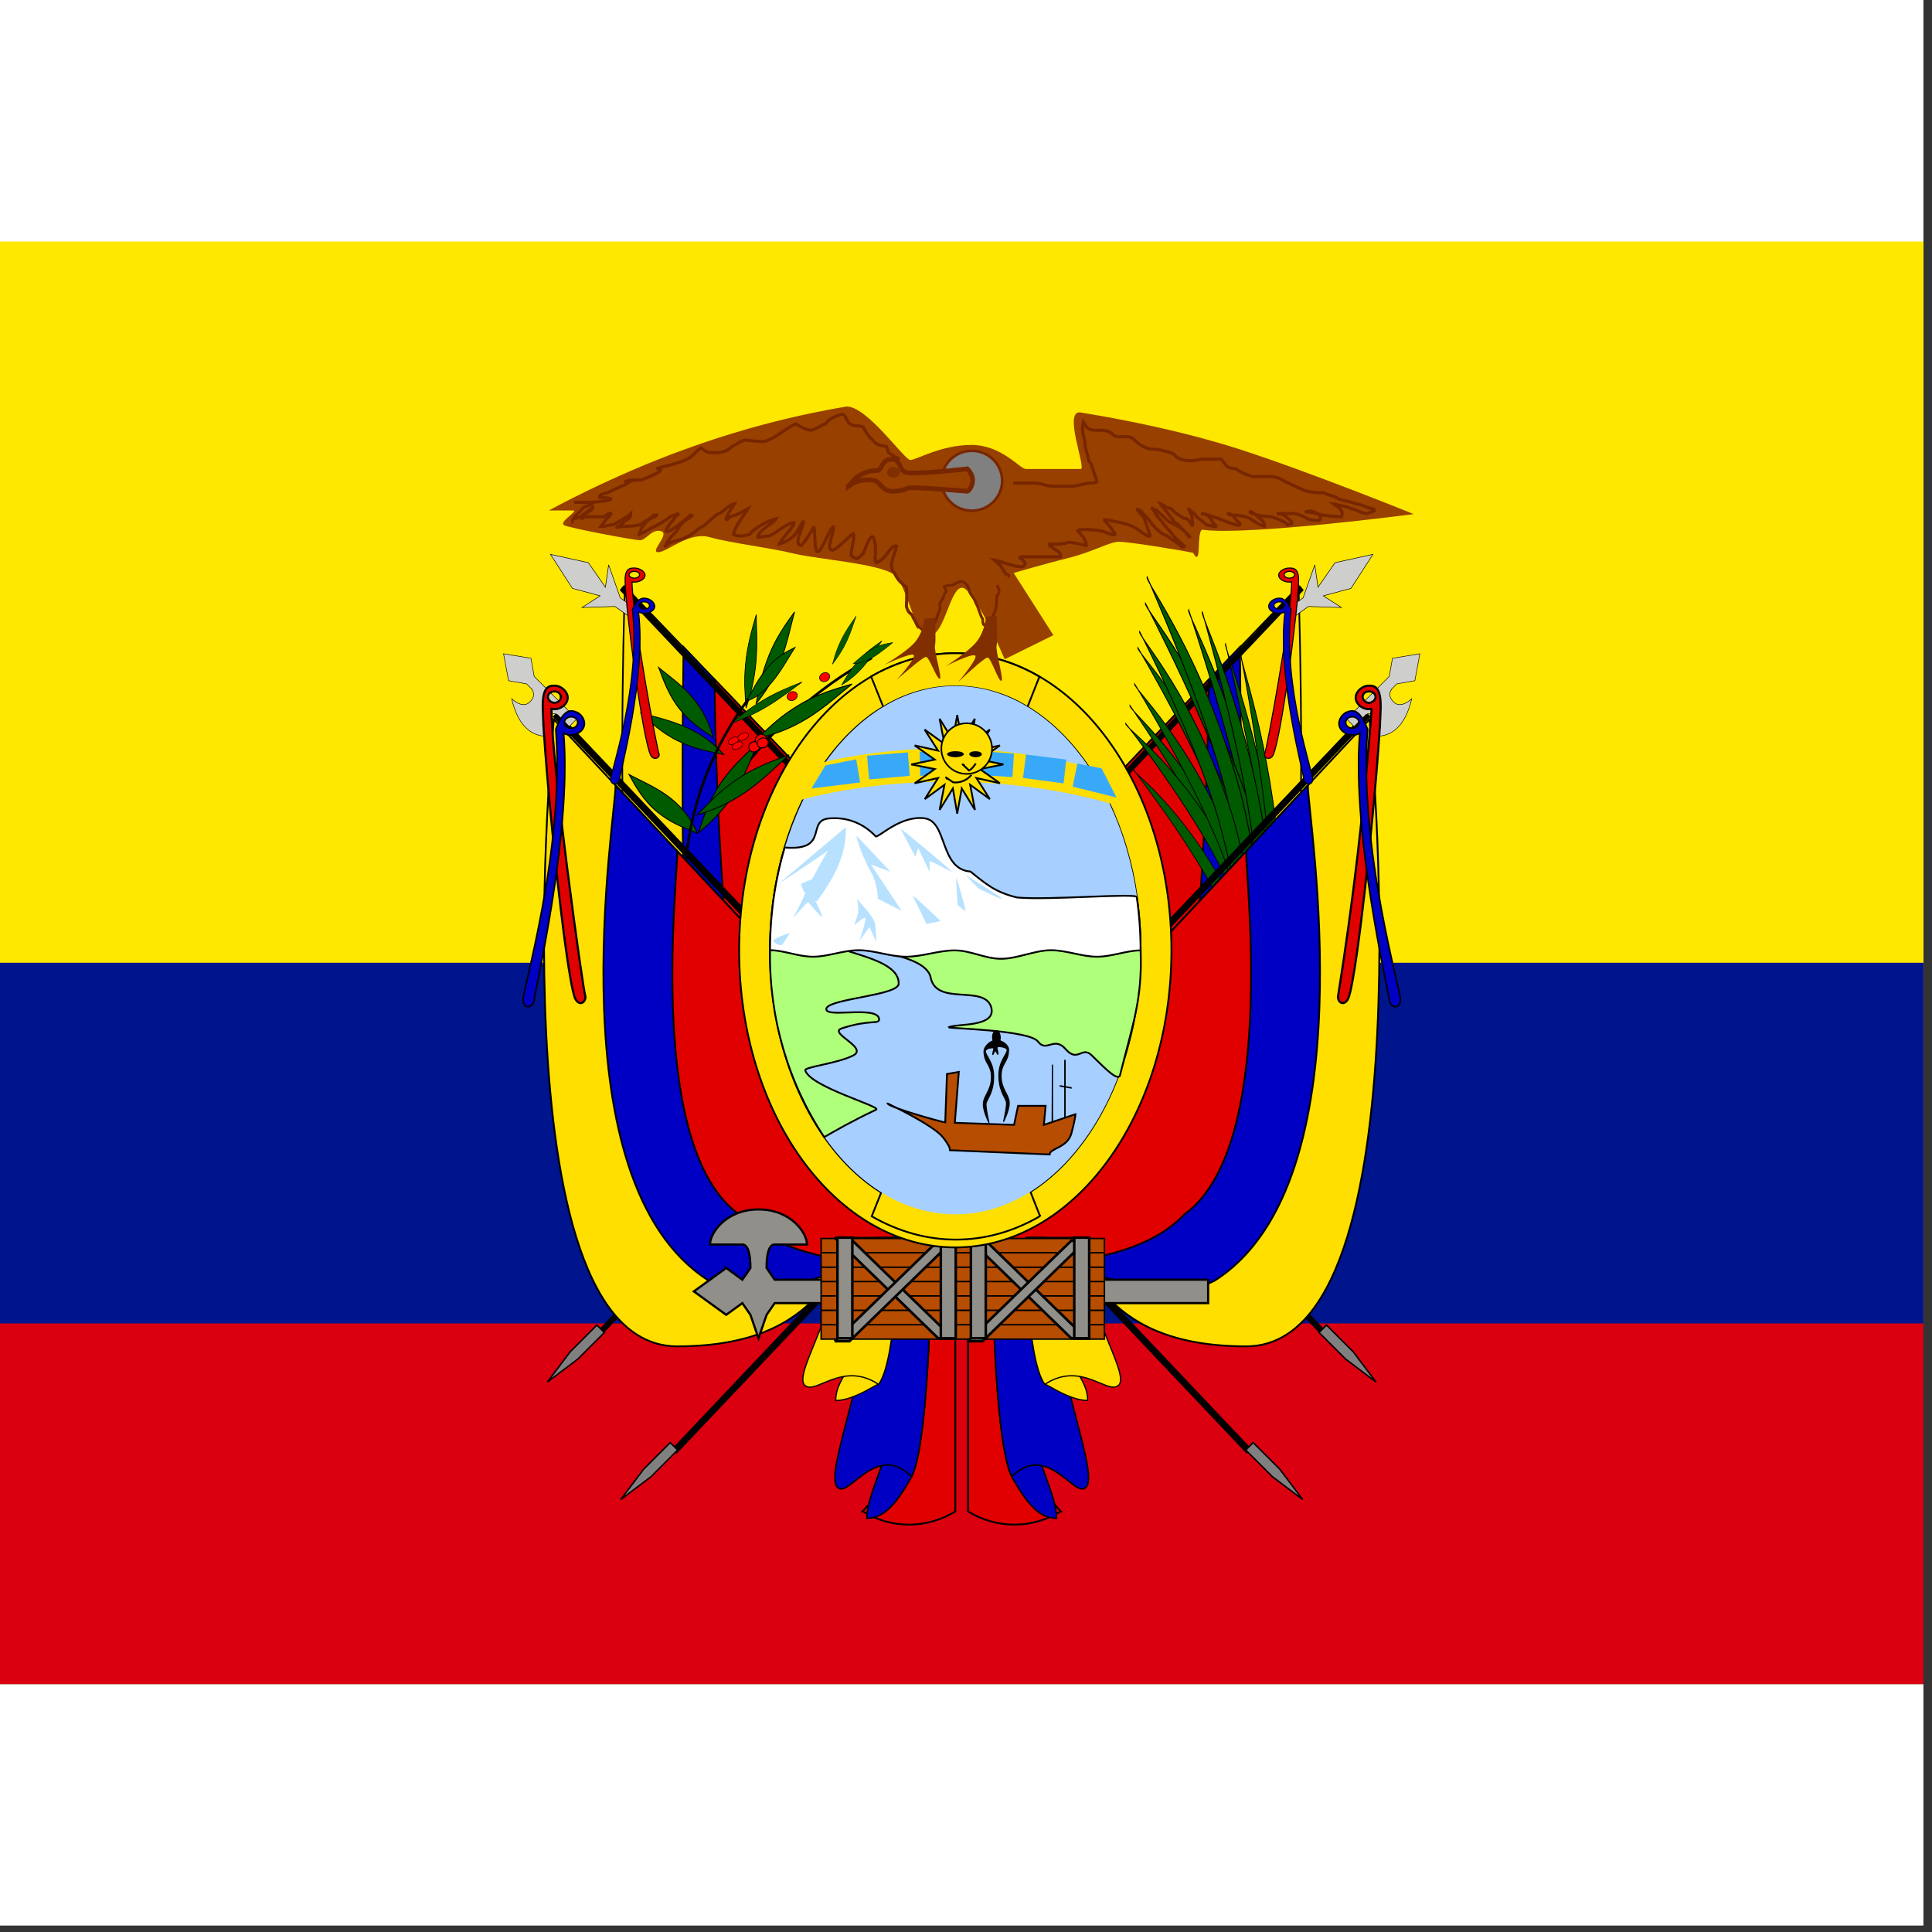 <svg width="75" height="75" viewBox="0 0 75 75" fill="none" xmlns="http://www.w3.org/2000/svg">
<rect x="0" y="0" width="75" height="75" fill="#333333" stroke="none"/>
<rect width="74.667" height="74.75" fill="white"/>
<g clip-path="url(#clip0_1_20773)">
<path fill-rule="evenodd" clip-rule="evenodd" d="M0 9.375H74.667V65.375H0V9.375Z" fill="#FFE800"/>
<path fill-rule="evenodd" clip-rule="evenodd" d="M0 37.375H74.667V65.375H0V37.375Z" fill="#00148E"/>
<path fill-rule="evenodd" clip-rule="evenodd" d="M0 51.375H74.667V65.375H0V51.375Z" fill="#DA0010"/>
<path fill-rule="evenodd" clip-rule="evenodd" d="M31.453 43.302L22.983 52.227L22.843 52.04L31.29 43.115L31.43 43.302H31.453ZM37.333 44.76L26.273 56.427L26.087 56.24L37.135 44.573L37.333 44.76Z" fill="black"/>
<path fill-rule="evenodd" clip-rule="evenodd" d="M26.307 56.29L25.274 57.324L24.096 58.213L24.985 57.035L26.018 56.001L26.307 56.29Z" fill="#808080" stroke="black" stroke-width="0.057"/>
<path fill-rule="evenodd" clip-rule="evenodd" d="M23.461 51.729L22.427 52.762L21.249 53.651L22.138 52.473L23.172 51.44L23.461 51.729Z" fill="#808080" stroke="black" stroke-width="0.057"/>
<path fill-rule="evenodd" clip-rule="evenodd" d="M24.26 22.767C24.26 22.767 23.33 47.9 27.047 47.9C30.764 47.9 32.628 45.257 32.628 45.257L32.586 31.444L24.26 22.767Z" fill="#FFDF00" stroke="black" stroke-width="0.063"/>
<path fill-rule="evenodd" clip-rule="evenodd" d="M26.533 25.112C26.533 26.433 26.118 45.257 27.977 45.257C29.835 45.257 32.628 43.935 32.628 43.935L32.586 31.444L26.533 25.112Z" fill="#0000C4" stroke="black" stroke-width="0.063"/>
<path fill-rule="evenodd" clip-rule="evenodd" d="M27.74 26.381C27.74 27.703 27.977 42.614 29.84 42.614H32.628L32.586 31.444L27.74 26.381Z" fill="#E10000" stroke="black" stroke-width="0.063"/>
<path fill-rule="evenodd" clip-rule="evenodd" d="M24.057 22.908L32.503 31.833L32.655 31.647L24.208 22.722L24.057 22.908Z" fill="black"/>
<path fill-rule="evenodd" clip-rule="evenodd" d="M21.501 27.918C21.501 27.918 19.106 52.265 26.292 52.265C32.281 52.265 32.281 48.424 33.478 48.424L32.281 39.455L21.494 27.918H21.501Z" fill="#FFDF00" stroke="black" stroke-width="0.07"/>
<path d="M27.438 31.965C27.489 31.962 29.307 28.028 33.85 25.538" stroke="black" stroke-width="0.101"/>
<path fill-rule="evenodd" clip-rule="evenodd" d="M26.694 28.258C27.328 28.553 27.728 28.893 28.093 29.29C27.368 29.138 26.994 29.077 26.361 28.781C25.727 28.485 25.243 28.033 24.859 27.667C25.331 27.811 26.057 27.96 26.694 28.258Z" fill="#005B00" stroke="black" stroke-width="0.034"/>
<path fill-rule="evenodd" clip-rule="evenodd" d="M28.283 30.666C28.33 30.746 28.29 30.858 28.191 30.913C28.092 30.967 27.974 30.946 27.926 30.865C27.878 30.784 27.921 30.676 28.019 30.621C28.118 30.566 28.236 30.587 28.283 30.666Z" fill="#FF0000" stroke="black" stroke-width="0.024"/>
<path fill-rule="evenodd" clip-rule="evenodd" d="M30.274 25.74C29.999 26.437 29.697 26.896 29.348 27.324C29.504 26.549 29.571 26.151 29.846 25.454C30.12 24.757 30.521 24.198 30.845 23.753C30.705 24.262 30.55 25.039 30.274 25.74Z" fill="#005B00" stroke="black" stroke-width="0.032"/>
<path fill-rule="evenodd" clip-rule="evenodd" d="M29.347 25.704C29.284 26.4 29.145 26.94 28.962 27.488C28.915 26.81 28.879 26.472 28.943 25.775C29.006 25.078 29.2 24.4 29.359 23.857C29.361 24.326 29.411 25.003 29.347 25.704Z" fill="#005B00" stroke="black" stroke-width="0.028"/>
<path fill-rule="evenodd" clip-rule="evenodd" d="M29.952 26.5C29.593 26.923 29.291 27.106 28.974 27.225C29.294 26.639 29.451 26.328 29.81 25.905C30.169 25.483 30.553 25.285 30.862 25.131C30.633 25.487 30.313 26.076 29.952 26.5Z" fill="#005B00" stroke="black" stroke-width="0.03"/>
<path fill-rule="evenodd" clip-rule="evenodd" d="M26.894 27.091C27.316 27.597 27.526 28.085 27.685 28.625C27.132 28.249 26.84 28.073 26.418 27.567C25.996 27.06 25.758 26.425 25.571 25.914C25.914 26.207 26.469 26.581 26.894 27.091Z" fill="#005B00" stroke="black" stroke-width="0.035"/>
<path fill-rule="evenodd" clip-rule="evenodd" d="M26.044 30.997C26.572 31.419 26.85 31.855 27.073 32.347C26.401 32.068 26.048 31.943 25.52 31.521C24.992 31.098 24.671 30.527 24.418 30.066C24.839 30.296 25.513 30.572 26.044 30.997Z" fill="#005B00" stroke="black" stroke-width="0.037"/>
<path fill-rule="evenodd" clip-rule="evenodd" d="M28.516 30.765C28.094 31.441 27.637 31.895 27.113 32.323C27.366 31.582 27.475 31.203 27.897 30.527C28.32 29.851 28.923 29.296 29.41 28.854C29.19 29.343 28.941 30.086 28.516 30.765Z" fill="#005B00" stroke="black" stroke-width="0.038"/>
<path fill-rule="evenodd" clip-rule="evenodd" d="M28.957 30.738C28.282 31.203 27.693 31.445 27.067 31.635C27.644 31.04 27.925 30.727 28.6 30.262C29.276 29.798 30.03 29.52 30.636 29.302C30.213 29.674 29.637 30.271 28.957 30.738Z" fill="#005B00" stroke="black" stroke-width="0.036"/>
<path fill-rule="evenodd" clip-rule="evenodd" d="M33.513 25.882C33.217 26.22 32.952 26.421 32.667 26.595C32.91 26.192 33.027 25.982 33.323 25.644C33.618 25.307 33.959 25.069 34.234 24.88C34.053 25.138 33.81 25.543 33.513 25.882Z" fill="#005B00" stroke="black" stroke-width="0.019"/>
<path fill-rule="evenodd" clip-rule="evenodd" d="M32.873 24.886C32.704 25.245 32.523 25.514 32.317 25.784C32.42 25.425 32.466 25.245 32.635 24.886C32.803 24.527 33.041 24.189 33.234 23.92C33.145 24.166 33.042 24.525 32.873 24.886Z" fill="#005B00" stroke="black" stroke-width="0.016"/>
<path fill-rule="evenodd" clip-rule="evenodd" d="M33.861 25.53C33.566 25.699 33.344 25.751 33.122 25.767C33.417 25.506 33.566 25.366 33.861 25.197C34.157 25.028 34.435 24.98 34.657 24.945C34.454 25.098 34.159 25.36 33.861 25.53Z" fill="#005B00" stroke="black" stroke-width="0.018"/>
<path fill-rule="evenodd" clip-rule="evenodd" d="M29.782 27.423C29.254 27.739 28.82 27.924 28.367 28.082C28.85 27.7 29.087 27.502 29.615 27.185C30.143 26.868 30.695 26.65 31.137 26.477C30.794 26.721 30.313 27.104 29.782 27.423Z" fill="#005B00" stroke="black" stroke-width="0.022"/>
<path fill-rule="evenodd" clip-rule="evenodd" d="M31.323 27.896C30.626 28.318 30.033 28.517 29.406 28.66C30.018 28.094 30.317 27.794 31.013 27.372C31.71 26.95 32.468 26.727 33.076 26.554C32.634 26.902 32.023 27.471 31.323 27.896Z" fill="#005B00" stroke="black" stroke-width="0.037"/>
<path d="M26.587 34.731C26.632 34.705 26.207 31 29.042 27.146" stroke="black" stroke-width="0.099"/>
<path fill-rule="evenodd" clip-rule="evenodd" d="M30.931 26.922C30.978 27.001 30.938 27.113 30.839 27.168C30.741 27.222 30.622 27.201 30.574 27.12C30.526 27.039 30.569 26.931 30.668 26.876C30.766 26.821 30.885 26.842 30.931 26.922Z" fill="#FF0000" stroke="black" stroke-width="0.024"/>
<path fill-rule="evenodd" clip-rule="evenodd" d="M32.191 26.187C32.238 26.266 32.198 26.378 32.099 26.433C32.001 26.487 31.882 26.466 31.834 26.385C31.787 26.304 31.829 26.196 31.928 26.141C32.026 26.086 32.145 26.107 32.191 26.187Z" fill="#FF0000" stroke="black" stroke-width="0.024"/>
<path fill-rule="evenodd" clip-rule="evenodd" d="M28.675 28.657C28.708 28.717 28.647 28.813 28.538 28.868C28.428 28.923 28.312 28.917 28.279 28.855C28.245 28.793 28.308 28.7 28.417 28.645C28.527 28.59 28.643 28.596 28.675 28.657Z" fill="#FF0000" stroke="black" stroke-width="0.021"/>
<path fill-rule="evenodd" clip-rule="evenodd" d="M29.049 28.493C29.081 28.554 29.02 28.65 28.911 28.705C28.801 28.759 28.686 28.754 28.652 28.692C28.619 28.629 28.681 28.537 28.791 28.482C28.901 28.427 29.016 28.433 29.049 28.493Z" fill="#FF0000" stroke="black" stroke-width="0.021"/>
<path fill-rule="evenodd" clip-rule="evenodd" d="M28.827 28.843C28.86 28.904 28.799 29 28.689 29.055C28.579 29.11 28.464 29.104 28.43 29.042C28.397 28.979 28.459 28.887 28.569 28.832C28.679 28.777 28.794 28.783 28.827 28.843Z" fill="#FF0000" stroke="black" stroke-width="0.021"/>
<path fill-rule="evenodd" clip-rule="evenodd" d="M29.482 28.893C29.528 28.987 29.482 29.103 29.365 29.162C29.248 29.22 29.132 29.185 29.085 29.08C29.038 28.975 29.085 28.87 29.202 28.812C29.318 28.753 29.435 28.788 29.47 28.893H29.482Z" fill="#FF0000" stroke="black" stroke-width="0.035"/>
<path fill-rule="evenodd" clip-rule="evenodd" d="M29.75 28.613C29.785 28.707 29.75 28.823 29.633 28.882C29.517 28.94 29.4 28.905 29.342 28.812C29.283 28.718 29.342 28.59 29.458 28.532C29.575 28.473 29.692 28.52 29.738 28.613H29.75Z" fill="#FF0000" stroke="black" stroke-width="0.035"/>
<path fill-rule="evenodd" clip-rule="evenodd" d="M29.808 28.742C29.855 28.835 29.808 28.963 29.692 29.01C29.575 29.057 29.458 29.033 29.412 28.94C29.365 28.847 29.412 28.73 29.528 28.672C29.645 28.613 29.762 28.648 29.808 28.742Z" fill="#FF0000" stroke="black" stroke-width="0.035"/>
<path fill-rule="evenodd" clip-rule="evenodd" d="M23.897 30.485C23.897 31.766 21.501 45.863 27.496 49.704C29.892 50.985 33.485 48.424 33.485 49.704L32.287 39.455L23.897 30.485Z" fill="#0000C4" stroke="black" stroke-width="0.07"/>
<path fill-rule="evenodd" clip-rule="evenodd" d="M26.292 33.046C26.292 34.326 25.094 44.576 28.694 47.144C31.09 49.704 37.085 49.01 37.085 49.01L32.287 39.455L26.292 33.046Z" fill="#E10000" stroke="black" stroke-width="0.07"/>
<path fill-rule="evenodd" clip-rule="evenodd" d="M21.443 27.808L32.503 39.475L32.702 39.288L21.642 27.633L21.455 27.82L21.443 27.808Z" fill="black"/>
<path fill-rule="evenodd" clip-rule="evenodd" d="M19.742 26.425L20.444 26.549L20.65 26.756C20.622 26.754 20.857 26.962 20.568 27.251C20.279 27.541 19.867 27.126 19.867 27.126C19.867 27.126 19.991 27.828 20.405 28.242C20.819 28.656 21.314 28.573 21.314 28.573C21.314 28.573 20.843 28.187 21.19 27.87C21.537 27.551 21.686 27.788 21.686 27.788L22.099 28.201L22.389 27.91L20.736 26.257L20.612 25.555L19.547 25.378L19.742 26.423L19.742 26.425Z" fill="#CECECC" stroke="black" stroke-width="0.02"/>
<path fill-rule="evenodd" clip-rule="evenodd" d="M21.371 21.523L22.22 22.84L23.296 23.13L22.594 23.584L23.874 23.543L24.454 23.957L24.662 23.625L24.08 23.209L23.627 21.927L23.502 22.796L22.841 21.843L21.37 21.52L21.371 21.523Z" fill="#CECECC" stroke="black" stroke-width="0.021"/>
<path fill-rule="evenodd" clip-rule="evenodd" d="M24.827 22.313C24.827 22.383 24.733 22.443 24.626 22.443C24.519 22.443 24.421 22.383 24.421 22.313C24.421 22.243 24.514 22.18 24.626 22.18C24.738 22.18 24.827 22.24 24.827 22.313ZM24.537 22.59C24.537 23.843 25.513 29.163 25.592 29.292C25.597 29.45 25.368 29.516 25.261 29.324C24.953 28.715 24.29 23.724 24.267 22.558C24.253 22.079 24.439 22.04 24.654 22.051C24.827 22.058 25.041 22.18 25.041 22.327C25.041 22.502 24.771 22.632 24.537 22.59Z" fill="#E10000" stroke="black" stroke-width="0.04"/>
<path fill-rule="evenodd" clip-rule="evenodd" d="M25.2 23.556C25.165 23.626 25.047 23.662 24.945 23.635C24.843 23.608 24.779 23.524 24.814 23.454C24.849 23.384 24.97 23.345 25.076 23.373C25.182 23.401 25.237 23.482 25.2 23.556ZM24.787 23.76C25.109 26.276 24.029 30.163 24.038 30.316C23.965 30.471 23.713 30.483 23.709 30.261C23.656 30.116 24.899 26.605 24.546 23.661C24.772 23.178 24.969 23.186 25.167 23.25C25.328 23.3 25.471 23.477 25.397 23.623C25.309 23.799 24.988 23.86 24.787 23.76Z" fill="#0000C4" stroke="black" stroke-width="0.042"/>
<path fill-rule="evenodd" clip-rule="evenodd" d="M21.782 27.05C21.782 27.167 21.665 27.283 21.525 27.283C21.385 27.283 21.268 27.167 21.268 27.05C21.268 26.933 21.385 26.84 21.525 26.84C21.665 26.84 21.77 26.933 21.77 27.05H21.782ZM21.408 27.517C21.408 29.605 22.633 38.472 22.727 38.693C22.727 38.95 22.458 39.067 22.318 38.74C21.933 37.725 21.105 29.407 21.07 27.47C21.058 26.665 21.292 26.607 21.56 26.618C21.782 26.63 22.038 26.84 22.038 27.085C22.038 27.365 21.7 27.587 21.408 27.517Z" fill="#E10000" stroke="black" stroke-width="0.082"/>
<path fill-rule="evenodd" clip-rule="evenodd" d="M22.412 28.127C22.365 28.239 22.213 28.3 22.085 28.259C21.956 28.219 21.878 28.087 21.924 27.975C21.971 27.863 22.125 27.797 22.26 27.839C22.394 27.881 22.461 28.01 22.412 28.127ZM21.88 28.461C22.212 32.451 20.718 38.649 20.724 38.891C20.627 39.139 20.306 39.166 20.308 38.812C20.245 38.583 21.935 32.978 21.576 28.309C21.879 27.537 22.129 27.545 22.38 27.643C22.582 27.719 22.758 27.995 22.66 28.23C22.543 28.51 22.132 28.616 21.88 28.461Z" fill="#0000C4" stroke="black" stroke-width="0.06"/>
<path fill-rule="evenodd" clip-rule="evenodd" d="M43.213 43.302L51.672 52.227L51.823 52.04L43.365 43.115L43.213 43.302ZM37.333 44.76L48.393 56.427L48.58 56.24L37.532 44.573L37.333 44.76Z" fill="black"/>
<path fill-rule="evenodd" clip-rule="evenodd" d="M48.359 56.29L49.393 57.324L50.571 58.213L49.682 57.035L48.648 56.001L48.359 56.29Z" fill="#808080" stroke="black" stroke-width="0.057"/>
<path fill-rule="evenodd" clip-rule="evenodd" d="M51.206 51.729L52.239 52.762L53.418 53.651L52.529 52.473L51.495 51.44L51.206 51.729Z" fill="#808080" stroke="black" stroke-width="0.057"/>
<path fill-rule="evenodd" clip-rule="evenodd" d="M50.407 22.767C50.407 22.767 51.336 47.9 47.619 47.9C43.902 47.9 42.039 45.257 42.039 45.257L42.081 31.444L50.407 22.767Z" fill="#FFDF00" stroke="black" stroke-width="0.063"/>
<path fill-rule="evenodd" clip-rule="evenodd" d="M48.134 25.112C48.134 26.433 48.549 45.257 46.69 45.257C44.832 45.257 42.039 43.935 42.039 43.935L42.081 31.444L48.134 25.112Z" fill="#0000C4" stroke="black" stroke-width="0.063"/>
<path fill-rule="evenodd" clip-rule="evenodd" d="M46.926 26.381C46.926 27.703 46.69 42.614 44.826 42.614H42.039L42.081 31.444L46.926 26.381Z" fill="#E10000" stroke="black" stroke-width="0.063"/>
<path fill-rule="evenodd" clip-rule="evenodd" d="M50.61 22.908L42.163 31.833L42.012 31.647L50.458 22.722L50.61 22.908Z" fill="black"/>
<path fill-rule="evenodd" clip-rule="evenodd" d="M43.943 29.8C43.943 29.8 46.311 32.839 47.453 35.186C48.594 37.539 49.927 41.124 49.927 41.124C49.927 41.124 49.166 37.595 47.728 34.765C45.845 31.205 43.942 30.003 43.943 29.8Z" fill="#005B00" stroke="black" stroke-width="0.029"/>
<path fill-rule="evenodd" clip-rule="evenodd" d="M43.861 27.387C43.861 27.387 46.503 31.144 47.709 33.931C48.914 36.723 50.255 40.908 50.255 40.908C50.255 40.908 49.604 36.882 48.077 33.513C46.064 29.262 43.844 27.611 43.861 27.387Z" fill="#005B00" stroke="black" stroke-width="0.034"/>
<path fill-rule="evenodd" clip-rule="evenodd" d="M46.141 23.672C46.141 23.672 48.011 29.236 48.58 32.677C49.147 36.12 49.493 40.859 49.493 40.859C49.493 40.859 49.853 36.882 49.09 32.66C48.033 27.254 46.064 23.845 46.141 23.672Z" fill="#005B00" stroke="black" stroke-width="0.038"/>
<path fill-rule="evenodd" clip-rule="evenodd" d="M44.463 23.418C44.463 23.418 47.052 28.359 48.06 31.717C49.066 35.079 50.011 39.93 50.011 39.93C50.011 39.93 49.875 35.523 48.572 31.436C46.825 26.244 44.406 23.641 44.463 23.418Z" fill="#005B00" stroke="black" stroke-width="0.039"/>
<path fill-rule="evenodd" clip-rule="evenodd" d="M47.572 24.99C47.572 24.99 48.86 30.31 49.183 33.484C49.505 36.66 49.596 40.945 49.596 40.945C49.596 40.945 50.044 37.477 49.595 33.569C48.956 28.551 47.502 25.128 47.572 24.99Z" fill="#005B00" stroke="black" stroke-width="0.034"/>
<path fill-rule="evenodd" clip-rule="evenodd" d="M44.167 25.137C44.167 25.137 46.672 29.369 47.685 32.328C48.696 35.291 49.692 39.622 49.692 39.622C49.692 39.622 49.45 35.609 48.147 32.015C46.408 27.461 44.121 25.347 44.167 25.137Z" fill="#005B00" stroke="black" stroke-width="0.035"/>
<path fill-rule="evenodd" clip-rule="evenodd" d="M43.697 28.084C43.697 28.084 46.34 31.44 47.546 34.01C48.751 36.585 50.092 40.495 50.092 40.495C50.092 40.495 49.441 36.664 47.914 33.565C45.901 29.663 43.681 28.303 43.697 28.084Z" fill="#005B00" stroke="black" stroke-width="0.033"/>
<path fill-rule="evenodd" clip-rule="evenodd" d="M44.041 26.543C44.041 26.543 46.471 30.49 47.529 33.346C48.586 36.206 49.711 40.449 49.711 40.449C49.711 40.449 49.26 36.428 47.913 32.97C46.128 28.597 44.013 26.761 44.041 26.543Z" fill="#005B00" stroke="black" stroke-width="0.033"/>
<path fill-rule="evenodd" clip-rule="evenodd" d="M46.673 23.756C46.673 23.756 48.236 29.204 48.623 32.531C49.007 35.86 49.108 40.412 49.108 40.412C49.108 40.412 49.666 36.638 49.127 32.55C48.359 27.312 46.588 23.916 46.673 23.756Z" fill="#005B00" stroke="black" stroke-width="0.037"/>
<path fill-rule="evenodd" clip-rule="evenodd" d="M44.528 22.398C44.528 22.398 46.81 27.53 47.636 30.956C48.459 34.388 49.159 39.297 49.159 39.297C49.159 39.297 49.221 34.895 48.143 30.718C46.684 25.404 44.464 22.616 44.528 22.398Z" fill="#005B00" stroke="black" stroke-width="0.038"/>
<path fill-rule="evenodd" clip-rule="evenodd" d="M48.162 25.38C48.162 25.38 49.143 30.488 49.284 33.514C49.423 36.542 49.269 40.611 49.269 40.611C49.269 40.611 49.915 37.343 49.69 33.615C49.34 28.824 48.084 25.507 48.162 25.38Z" fill="#005B00" stroke="black" stroke-width="0.033"/>
<path fill-rule="evenodd" clip-rule="evenodd" d="M44.236 24.514C44.236 24.514 46.518 28.937 47.344 31.964C48.167 34.996 48.867 39.385 48.867 39.385C48.867 39.385 48.929 35.377 47.851 31.694C46.392 27.018 44.172 24.719 44.236 24.514Z" fill="#005B00" stroke="black" stroke-width="0.036"/>
<path fill-rule="evenodd" clip-rule="evenodd" d="M53.166 27.918C53.166 27.918 55.561 52.265 48.375 52.265C42.386 52.265 42.386 48.424 41.189 48.424L42.386 39.455L53.172 27.918H53.166Z" fill="#FFDF00" stroke="black" stroke-width="0.07"/>
<path fill-rule="evenodd" clip-rule="evenodd" d="M50.77 30.485C50.77 31.766 53.166 45.863 47.17 49.704C44.775 50.985 41.182 48.424 41.182 49.704L42.38 39.455L50.77 30.485Z" fill="#0000C4" stroke="black" stroke-width="0.07"/>
<path fill-rule="evenodd" clip-rule="evenodd" d="M48.375 33.046C48.375 34.326 49.572 44.576 45.973 47.144C43.577 49.704 37.582 49.01 37.582 49.01L42.38 39.455L48.375 33.046Z" fill="#E10000" stroke="black" stroke-width="0.07"/>
<path fill-rule="evenodd" clip-rule="evenodd" d="M53.223 27.808L42.163 39.475L41.965 39.288L53.025 27.633L53.223 27.82V27.808Z" fill="black"/>
<path fill-rule="evenodd" clip-rule="evenodd" d="M54.925 26.425L54.223 26.549L54.017 26.756C54.045 26.754 53.81 26.962 54.099 27.251C54.388 27.541 54.8 27.126 54.8 27.126C54.8 27.126 54.676 27.828 54.261 28.242C53.847 28.656 53.353 28.573 53.353 28.573C53.353 28.573 53.824 28.187 53.477 27.87C53.13 27.551 52.981 27.788 52.981 27.788L52.568 28.201L52.277 27.91L53.931 26.257L54.054 25.555L55.119 25.378L54.925 26.423L54.925 26.425Z" fill="#CECECC" stroke="black" stroke-width="0.02"/>
<path fill-rule="evenodd" clip-rule="evenodd" d="M53.296 21.523L52.446 22.84L51.371 23.13L52.073 23.584L50.793 23.543L50.213 23.957L50.005 23.625L50.587 23.209L51.04 21.927L51.165 22.796L51.826 21.843L53.296 21.52L53.296 21.523Z" fill="#CECECC" stroke="black" stroke-width="0.021"/>
<path fill-rule="evenodd" clip-rule="evenodd" d="M49.852 22.313C49.852 22.383 49.945 22.443 50.052 22.443C50.16 22.443 50.258 22.383 50.258 22.313C50.258 22.243 50.164 22.18 50.052 22.18C49.94 22.18 49.852 22.24 49.852 22.313ZM50.141 22.59C50.141 23.843 49.166 29.163 49.086 29.292C49.082 29.45 49.31 29.516 49.418 29.324C49.726 28.715 50.388 23.724 50.412 22.558C50.426 22.079 50.239 22.04 50.024 22.051C49.852 22.058 49.637 22.18 49.637 22.327C49.637 22.502 49.908 22.632 50.141 22.59Z" fill="#E10000" stroke="black" stroke-width="0.04"/>
<path fill-rule="evenodd" clip-rule="evenodd" d="M49.467 23.556C49.502 23.626 49.62 23.662 49.722 23.635C49.824 23.608 49.887 23.524 49.852 23.454C49.817 23.384 49.697 23.345 49.591 23.373C49.484 23.401 49.43 23.482 49.467 23.556ZM49.88 23.76C49.558 26.276 50.638 30.163 50.629 30.316C50.702 30.471 50.954 30.483 50.958 30.261C51.011 30.116 49.767 26.605 50.121 23.661C49.895 23.178 49.698 23.186 49.499 23.25C49.339 23.3 49.196 23.477 49.27 23.623C49.357 23.799 49.679 23.86 49.88 23.76Z" fill="#0000C4" stroke="black" stroke-width="0.042"/>
<path fill-rule="evenodd" clip-rule="evenodd" d="M52.897 27.05C52.897 27.167 53.013 27.283 53.142 27.283C53.282 27.283 53.398 27.167 53.398 27.05C53.398 26.933 53.282 26.84 53.142 26.84C53.002 26.84 52.897 26.933 52.897 27.05ZM53.247 27.517C52.967 31.259 52.532 34.988 51.94 38.693C51.94 38.95 52.208 39.067 52.348 38.74C52.733 37.725 53.562 29.407 53.597 27.47C53.608 26.665 53.375 26.607 53.107 26.618C52.885 26.63 52.628 26.84 52.628 27.085C52.628 27.365 52.967 27.587 53.258 27.517H53.247Z" fill="#E10000" stroke="black" stroke-width="0.082"/>
<path fill-rule="evenodd" clip-rule="evenodd" d="M52.255 28.127C52.302 28.239 52.453 28.3 52.582 28.259C52.711 28.219 52.789 28.087 52.742 27.975C52.696 27.863 52.542 27.797 52.407 27.839C52.273 27.881 52.206 28.01 52.255 28.127ZM52.787 28.461C52.455 32.451 53.949 38.649 53.943 38.891C54.04 39.139 54.361 39.166 54.359 38.812C54.422 38.583 52.732 32.978 53.09 28.309C52.788 27.537 52.538 27.545 52.287 27.643C52.085 27.719 51.909 27.995 52.007 28.23C52.123 28.51 52.535 28.616 52.787 28.461Z" fill="#0000C4" stroke="black" stroke-width="0.06"/>
<path fill-rule="evenodd" clip-rule="evenodd" d="M33.492 58.674C34.038 59.009 34.658 59.186 35.288 59.186C35.919 59.186 36.538 59.009 37.085 58.674V48.424H34.689C35.887 52.265 35.887 56.113 33.485 58.674H33.492Z" fill="#E10000" stroke="black" stroke-width="0.07"/>
<path fill-rule="evenodd" clip-rule="evenodd" d="M35.388 48.651C35.388 55.878 33.653 57.487 33.653 58.941C34.376 58.941 34.858 58.263 35.388 57.332C36.111 55.878 36.181 48.536 36.111 48.651H35.388Z" fill="#0000C4" stroke="black" stroke-width="0.058"/>
<path fill-rule="evenodd" clip-rule="evenodd" d="M33.943 48.651C33.906 52.873 32.114 56.785 32.453 57.651C32.836 58.426 33.943 55.878 35.388 57.324C36.111 55.878 36.181 48.536 36.111 48.643H33.943V48.651Z" fill="#0000C4" stroke="black" stroke-width="0.058"/>
<path fill-rule="evenodd" clip-rule="evenodd" d="M34.105 48.035C34.105 52.784 32.443 53.101 32.443 54.367C33.166 54.367 34.101 53.675 34.105 53.74C34.828 52.784 34.897 47.96 34.828 48.035H34.105Z" fill="#FFDF00" stroke="black" stroke-width="0.047"/>
<path fill-rule="evenodd" clip-rule="evenodd" d="M32.66 48.035C32.623 50.809 30.871 53.171 31.21 53.74C31.598 54.244 32.66 52.784 34.105 53.74C34.828 52.784 34.897 47.96 34.828 48.035H32.66Z" fill="#FFDF00" stroke="black" stroke-width="0.047"/>
<path fill-rule="evenodd" clip-rule="evenodd" d="M41.175 58.674C40.628 59.009 40.009 59.186 39.378 59.186C38.748 59.186 38.128 59.009 37.582 58.674V48.424H39.977C38.779 52.265 38.779 56.113 41.182 58.674H41.175Z" fill="#E10000" stroke="black" stroke-width="0.07"/>
<path fill-rule="evenodd" clip-rule="evenodd" d="M39.278 48.651C39.278 55.878 41.014 57.487 41.014 58.941C40.291 58.941 39.809 58.263 39.278 57.332C38.555 55.878 38.486 48.536 38.555 48.651H39.278Z" fill="#0000C4" stroke="black" stroke-width="0.058"/>
<path fill-rule="evenodd" clip-rule="evenodd" d="M40.724 48.651C40.76 52.873 42.553 56.785 42.214 57.651C41.83 58.426 40.724 55.878 39.278 57.324C38.555 55.878 38.486 48.536 38.555 48.643H40.724V48.651Z" fill="#0000C4" stroke="black" stroke-width="0.058"/>
<path fill-rule="evenodd" clip-rule="evenodd" d="M40.561 48.035C40.561 52.784 42.223 53.101 42.223 54.367C41.501 54.367 40.566 53.675 40.561 53.74C39.839 52.784 39.769 47.96 39.839 48.035H40.561Z" fill="#FFDF00" stroke="black" stroke-width="0.047"/>
<path fill-rule="evenodd" clip-rule="evenodd" d="M42.007 48.035C42.044 50.809 43.795 53.171 43.456 53.74C43.069 54.244 42.007 52.784 40.561 53.74C39.839 52.784 39.769 47.96 39.839 48.035H42.007Z" fill="#FFDF00" stroke="black" stroke-width="0.047"/>
<path fill-rule="evenodd" clip-rule="evenodd" d="M28.19 49.224L26.935 50.132L28.19 51.041L28.818 50.587L29.131 51.041L29.445 51.95L29.76 51.041L30.073 50.587H46.9V49.678H30.072L29.758 49.221C29.758 48.767 29.824 48.312 30.073 48.312H31.328C31.328 47.858 30.701 46.95 29.445 46.95C28.19 46.95 27.562 47.858 27.562 48.312H28.818C29.065 48.312 29.131 48.767 29.131 49.224L28.818 49.678L28.189 49.221L28.19 49.224Z" fill="#908F8A" stroke="black" stroke-width="0.085"/>
<path fill-rule="evenodd" clip-rule="evenodd" d="M31.874 51.426H42.873V51.984H31.877L31.874 51.426ZM31.874 50.865H42.873V51.426H31.877L31.874 50.865ZM31.874 50.308H42.873V50.869H31.877L31.874 50.308ZM31.874 49.75H42.873V50.308H31.877L31.874 49.75ZM31.874 49.193H42.873V49.75H31.877L31.874 49.193ZM31.874 48.632H42.873V49.193H31.877L31.874 48.632ZM31.874 48.078H42.873V48.632H31.877L31.874 48.078Z" fill="#B74D00" stroke="black" stroke-width="0.058"/>
<path fill-rule="evenodd" clip-rule="evenodd" d="M32.398 48.045L36.418 51.951H36.992L32.976 48.048H32.401L32.398 48.045Z" fill="#908F8A" stroke="black" stroke-width="0.1"/>
<path fill-rule="evenodd" clip-rule="evenodd" d="M32.398 52.069L36.418 48.163H36.992L32.976 52.066H32.401L32.398 52.069Z" fill="#908F8A" stroke="black" stroke-width="0.1"/>
<path fill-rule="evenodd" clip-rule="evenodd" d="M32.51 48.045V51.951H33.088V48.045H32.51Z" fill="#908F8A" stroke="black" stroke-width="0.099"/>
<path fill-rule="evenodd" clip-rule="evenodd" d="M37.567 48.045L41.586 51.951H42.16L38.144 48.048H37.57L37.567 48.045Z" fill="#908F8A" stroke="black" stroke-width="0.1"/>
<path fill-rule="evenodd" clip-rule="evenodd" d="M37.567 52.069L41.586 48.163H42.16L38.144 52.066H37.57L37.567 52.069Z" fill="#908F8A" stroke="black" stroke-width="0.1"/>
<path fill-rule="evenodd" clip-rule="evenodd" d="M41.703 48.045V51.951H42.282V48.045H41.703Z" fill="#908F8A" stroke="black" stroke-width="0.099"/>
<path fill-rule="evenodd" clip-rule="evenodd" d="M37.69 48.045V51.951H38.268V48.045H37.69Z" fill="#908F8A" stroke="black" stroke-width="0.099"/>
<path fill-rule="evenodd" clip-rule="evenodd" d="M36.523 48.045V51.951H37.102V48.045H36.523Z" fill="#908F8A" stroke="black" stroke-width="0.099"/>
<path fill-rule="evenodd" clip-rule="evenodd" d="M45.475 36.894C45.475 43.259 41.713 48.424 37.085 48.424C32.456 48.424 28.694 43.259 28.694 36.894C28.694 30.529 32.45 25.357 37.085 25.357C41.72 25.357 45.475 30.521 45.475 36.887V36.894ZM44.278 36.894C44.278 42.551 41.057 47.144 37.085 47.144C33.113 47.144 29.892 42.551 29.892 36.894C29.892 31.23 33.113 26.637 37.085 26.637C41.057 26.637 44.278 31.23 44.278 36.894Z" fill="#FFDF00" stroke="black" stroke-width="0.07"/>
<path fill-rule="evenodd" clip-rule="evenodd" d="M40.353 26.268C39.345 25.682 38.242 25.357 37.085 25.357C35.928 25.357 34.825 25.682 33.816 26.261L34.29 27.447C35.141 26.923 36.106 26.647 37.088 26.647C38.07 26.647 39.035 26.923 39.886 27.447L40.353 26.261V26.268Z" fill="#FFDF00" stroke="black" stroke-width="0.07"/>
<path fill-rule="evenodd" clip-rule="evenodd" d="M40.376 47.21C39.368 47.796 38.265 48.121 37.108 48.121C35.951 48.121 34.848 47.796 33.84 47.217L34.313 46.031C35.164 46.555 36.129 46.831 37.111 46.831C38.094 46.831 39.059 46.555 39.91 46.031L40.376 47.217V47.21Z" fill="#FFDF00" stroke="black" stroke-width="0.07"/>
<path fill-rule="evenodd" clip-rule="evenodd" d="M44.287 36.897C44.287 42.555 41.055 47.14 37.088 47.14C33.122 47.14 29.902 42.555 29.902 36.897C29.902 31.238 33.122 26.63 37.088 26.63C41.055 26.63 44.287 31.227 44.287 36.897Z" fill="#A7CFFF"/>
<path fill-rule="evenodd" clip-rule="evenodd" d="M44.278 36.894C44.352 38.818 43.967 39.758 43.473 41.762C43.344 41.979 42.728 41.292 42.363 40.952C41.997 40.612 41.835 41.256 41.375 40.735C40.922 40.2 40.631 40.88 40.292 40.431C39.954 39.983 36.821 39.925 36.821 39.881C37.132 39.722 38.729 39.896 38.472 39.078C38.181 38.225 36.374 39.05 36.131 37.965C35.962 36.88 32.504 36.836 32.253 36.576C32.355 36.981 34.947 37.154 34.886 38.203C34.825 38.637 32.335 38.76 32.091 39.122C31.888 39.578 34.053 38.999 34.128 39.556C34.128 39.787 33.81 39.556 32.687 39.918C32.118 40.098 33.729 40.663 33.12 40.974C32.511 41.285 31.205 41.422 31.259 41.552C31.462 42.203 34.283 42.97 34.006 43.079C33.005 43.556 32.477 43.867 31.996 44.142C30.589 42.028 29.851 39.488 29.892 36.894C32.037 36.069 31.584 35.896 35.549 35.896C39.514 35.896 40.827 36.062 44.278 36.894Z" fill="#AFFF7B" stroke="black" stroke-width="0.07"/>
<path fill-rule="evenodd" clip-rule="evenodd" d="M44.278 36.894C43.736 36.894 43.168 37.14 42.586 37.14C41.998 37.14 41.402 36.887 40.793 36.887C40.184 36.887 39.487 37.22 38.864 37.22C38.235 37.22 37.687 36.894 37.058 36.894C36.428 36.894 35.799 37.14 35.177 37.14C34.554 37.14 33.938 36.887 33.336 36.887C32.734 36.887 32.138 37.14 31.563 37.14C30.988 37.14 30.427 36.887 29.892 36.887C29.892 35.476 30.095 34.131 30.46 32.901C32.287 33.046 31.205 31.766 32.287 31.766C32.603 31.747 32.919 31.801 33.215 31.923C33.51 32.045 33.777 32.233 33.999 32.474C34.162 32.474 34.974 31.65 35.887 31.766C36.794 31.881 36.462 33.74 37.674 33.834C38.283 34.326 38.641 34.637 39.48 34.84C40.678 34.956 44.109 34.659 44.129 34.825C44.228 35.51 44.278 36.202 44.278 36.894Z" fill="white" stroke="black" stroke-width="0.07"/>
<path fill-rule="evenodd" clip-rule="evenodd" d="M38.171 42.861C38.171 42.541 38.486 42.329 38.486 41.819C38.486 41.309 38.206 41.298 38.197 40.822C38.192 40.626 38.437 40.43 38.544 40.408C38.652 40.386 38.743 40.822 38.743 40.917C38.743 41.013 38.633 40.682 38.542 40.677C38.451 40.671 38.255 40.71 38.255 40.806C38.255 40.996 38.6 41.231 38.575 41.87C38.549 42.497 38.278 42.687 38.278 42.877C38.278 43.068 38.395 43.594 38.395 43.594C38.395 43.594 38.169 43.174 38.169 42.855L38.171 42.861Z" fill="black" stroke="black" stroke-width="0.036"/>
<path fill-rule="evenodd" clip-rule="evenodd" d="M39.179 42.814C39.179 42.495 38.864 42.282 38.864 41.772C38.864 41.263 39.144 41.252 39.153 40.776C39.177 40.552 38.878 40.406 38.771 40.389C38.663 40.372 38.537 40.837 38.537 40.927C38.537 41.016 38.663 40.636 38.754 40.63C38.845 40.624 39.095 40.664 39.095 40.759C39.095 40.949 38.75 41.184 38.775 41.823C38.801 42.45 39.072 42.64 39.072 42.831C39.072 43.021 38.955 43.548 38.955 43.548C38.955 43.548 39.181 43.128 39.181 42.808L39.179 42.814Z" fill="black" stroke="black" stroke-width="0.036"/>
<path fill-rule="evenodd" clip-rule="evenodd" d="M38.85 40.28C38.85 40.432 38.768 40.56 38.675 40.56C38.582 40.56 38.512 40.432 38.512 40.268C38.512 40.105 38.582 39.988 38.675 39.988C38.768 39.988 38.85 40.117 38.85 40.28ZM40.833 41.33H40.88V43.605H40.822L40.833 41.33ZM41.312 41.143H41.37V43.442H41.312V41.143Z" fill="black"/>
<path fill-rule="evenodd" clip-rule="evenodd" d="M41.137 42.182V42.123L41.603 42.205V42.263L41.137 42.182Z" fill="black"/>
<path fill-rule="evenodd" clip-rule="evenodd" d="M34.467 42.842C34.467 42.842 36.227 43.667 36.612 44.158C36.991 44.65 36.842 44.65 36.842 44.65L40.747 44.817C40.747 44.571 41.437 44.571 41.593 43.992C41.748 43.421 41.748 43.254 41.748 43.254L40.523 43.667L40.591 42.929H39.522L39.366 43.667L37.066 43.587L37.221 41.612L36.761 41.692L36.694 43.572C36.612 43.572 34.542 43.001 34.461 42.842H34.467Z" fill="#B74D00" stroke="black" stroke-width="0.07"/>
<path fill-rule="evenodd" clip-rule="evenodd" d="M30.927 31.064C30.927 31.064 33.478 30.254 37.159 30.312C40.84 30.37 43.391 31.238 43.337 31.238C43.283 31.238 42.633 29.907 42.633 29.907C42.633 29.907 40.035 29.147 37.105 29.089C34.182 29.032 31.631 29.668 31.692 29.726L30.927 31.064Z" fill="#FEDE00" stroke="#FEDE00" stroke-width="0.07"/>
<path fill-rule="evenodd" clip-rule="evenodd" d="M35.7 29.185L37.287 29.162L37.31 30.083L35.723 30.118L35.7 29.185ZM32.06 29.687L31.5 30.608L33.39 30.375L33.238 29.477L32.06 29.71V29.687ZM33.658 29.337L35.245 29.208L35.315 30.118L33.74 30.258L33.658 29.337ZM39.363 29.255L37.788 29.138L37.73 30.072L39.305 30.165L39.363 29.255ZM42.77 29.838L43.342 30.958L41.638 30.538L41.825 29.64L42.758 29.827L42.77 29.838ZM41.393 29.488L39.83 29.29L39.713 30.2L41.288 30.41L41.393 29.488Z" fill="#38A9F9"/>
<path fill-rule="evenodd" clip-rule="evenodd" d="M37.159 31.585L36.99 30.608L36.476 31.44L36.665 30.464L35.901 31.021L36.415 30.203L35.508 30.406L36.286 29.856L35.373 29.675L36.286 29.487L35.508 28.938L36.415 29.14L35.894 28.323L36.665 28.88L36.476 27.903L36.99 28.735L37.159 27.758L37.335 28.735L37.843 27.903L37.66 28.88L38.425 28.323L37.904 29.14L38.817 28.938L38.039 29.487L38.952 29.675L38.039 29.856L38.817 30.406L37.904 30.203L38.425 31.021L37.66 30.464L37.849 31.44L37.335 30.608L37.159 31.585Z" fill="#FFDF00" stroke="black" stroke-width="0.07"/>
<path fill-rule="evenodd" clip-rule="evenodd" d="M38.511 29.062C38.511 29.605 38.072 30.043 37.526 30.043C36.981 30.043 36.542 29.605 36.542 29.062C36.542 28.52 36.981 28.077 37.526 28.077C38.072 28.077 38.511 28.52 38.511 29.068V29.062Z" fill="#FFDF00" stroke="black" stroke-width="0.062"/>
<path fill-rule="evenodd" clip-rule="evenodd" d="M37.415 29.278C37.415 29.337 37.263 29.395 37.088 29.395C36.913 29.395 36.762 29.337 36.762 29.278C36.762 29.22 36.902 29.162 37.088 29.162C37.275 29.162 37.415 29.208 37.415 29.278ZM38.115 29.278C38.115 29.337 38.01 29.395 37.882 29.395C37.753 29.395 37.625 29.337 37.625 29.278C37.625 29.208 37.742 29.162 37.87 29.162C37.998 29.162 38.115 29.208 38.115 29.278Z" fill="black"/>
<path d="M37.381 29.681L37.449 29.72C37.285 29.62 37.36 29.657 37.617 29.91C37.764 29.825 37.792 29.747 37.883 29.641" stroke="black" stroke-width="0.071"/>
<path d="M36.73 30.196L36.784 30.254C36.655 30.109 36.716 30.182 37 30.37C37.271 30.406 37.548 30.283 37.711 30.08" stroke="black" stroke-width="0.07"/>
<path fill-rule="evenodd" clip-rule="evenodd" d="M32.83 32.102C32.83 32.102 32.947 33.035 32.235 34.202C31.535 35.357 31.64 34.948 31.64 34.948C31.64 34.948 31.967 35.59 31.908 35.59C31.85 35.59 31.36 35.007 31.36 35.007L30.777 35.648C30.777 35.648 31.313 34.657 31.255 34.657C31.197 34.657 31.092 34.307 31.092 34.307L31.523 34.132C31.523 34.132 32.177 32.918 32.177 32.977C32.177 33.035 30.228 34.307 30.228 34.307L32.83 32.113V32.102ZM33.262 32.452C33.203 32.452 33.53 33.385 33.81 33.852C34.078 34.318 34.078 34.89 34.078 34.89L35 35.357L33.81 33.56L34.568 33.84L33.262 32.452ZM33.262 34.89C33.262 34.89 33.915 35.59 33.962 35.823C34.008 36.057 34.02 36.57 34.02 36.57L33.752 35.987L33.367 36.512C33.367 36.512 33.647 35.695 33.588 35.637C33.53 35.578 33.157 35.928 33.157 35.928C33.157 35.928 33.32 35.462 33.32 35.415C33.32 35.368 33.32 35.065 33.262 34.89ZM30.007 36.512C30.228 36.337 30.66 36.22 30.66 36.22C30.66 36.22 30.392 36.687 30.333 36.687C30.275 36.687 30.123 36.687 30.007 36.512ZM37.485 33.968C37.485 33.968 38.897 34.832 38.897 34.89C38.897 34.948 37.975 34.482 37.975 34.482L37.485 33.968ZM34.942 32.16C35.058 32.218 37.007 33.84 36.948 33.84C36.89 33.84 36.085 33.373 36.085 33.443V33.84L35.642 32.918L35.537 33.268L34.953 32.16H34.942ZM35.432 34.773L35.968 35.87L36.517 35.753C36.517 35.753 35.49 34.773 35.432 34.773ZM37.112 34.073L37.17 35.123C37.17 35.123 37.485 35.415 37.485 35.357C37.485 35.298 37.17 34.132 37.112 34.073Z" fill="#B7E1FF"/>
<path fill-rule="evenodd" clip-rule="evenodd" d="M21.303 19.817C21.303 19.817 23.753 18.463 26.542 17.46C28.593 16.706 30.71 16.144 32.865 15.78C33.682 15.78 35.105 17.857 35.338 17.857C35.572 17.857 36.517 17.273 37.707 17.273C38.897 17.273 39.585 18.207 39.83 18.207H41.953C42.187 18.207 41.242 15.897 41.953 16.013C42.303 16.072 45.313 16.538 48.113 17.437C50.913 18.347 54.88 19.957 54.88 19.957C54.88 19.957 48.405 20.808 46.667 20.563C46.433 20.68 46.667 22.08 46.317 21.462C45.78 21.345 43.785 21.03 43.435 21.03C43.085 21.03 42.42 21.427 41.475 21.66C40.542 21.893 39.352 22.243 39.352 22.243L40.892 24.658L39.002 25.592C39.002 25.592 37.823 22.815 37.345 22.815C36.867 22.815 36.645 24.775 36.05 24.658C35.467 24.542 35.233 22.815 34.755 22.348C34.288 21.893 31.792 21.718 30.847 21.497C29.913 21.263 28.385 21.088 27.557 20.855C26.74 20.622 25.9 21.438 25.55 21.438C25.2 21.438 26.017 20.738 25.667 20.622C25.317 20.505 25.083 20.972 24.85 20.972C24.617 20.972 22.132 20.505 21.898 20.388C21.665 20.272 22.482 19.817 22.248 19.817H21.303Z" fill="#984000"/>
<path fill-rule="evenodd" clip-rule="evenodd" d="M38.904 18.662C38.904 19.305 38.375 19.826 37.726 19.826C37.076 19.826 36.55 19.305 36.55 18.662C36.55 18.019 37.076 17.5 37.726 17.5C38.375 17.5 38.904 18.022 38.904 18.662Z" fill="#808080" stroke="#772600" stroke-width="0.103"/>
<path fill-rule="evenodd" clip-rule="evenodd" d="M32.931 18.883C33.142 18.637 33.404 18.264 34.087 18.264C34.245 18.2 34.245 17.827 34.61 17.827C34.979 17.827 34.872 18.2 35.136 18.327C35.398 18.45 37.549 18.2 37.549 18.2C37.549 18.2 37.757 18.387 37.757 18.637C37.757 18.887 37.6 19.07 37.549 19.07C37.499 19.07 35.398 18.883 35.24 18.947C35.083 19.01 34.979 19.07 34.61 19.07C34.245 19.07 34.138 18.637 33.876 18.637C33.615 18.637 33.353 18.573 32.931 18.887V18.883Z" fill="#984000" stroke="#772600" stroke-width="0.182"/>
<path d="M39.332 18.754H40.17C40.472 18.757 40.576 18.866 40.854 18.877H41.588C41.855 18.866 41.997 18.791 42.268 18.754C42.725 18.746 42.57 18.705 42.479 18.38C42.397 18.138 42.385 18.022 42.268 17.884C42.224 17.585 42.123 17.48 42.111 17.137C42.063 16.876 41.975 16.7 42.06 16.39C42.18 16.603 42.227 16.689 42.533 16.704C42.848 16.704 42.97 16.693 43.163 16.827C43.307 17.01 43.503 16.95 43.793 16.95C44.032 17.003 44.073 17.148 44.262 17.26C44.486 17.41 44.63 17.447 44.942 17.447C45.194 17.503 45.415 17.544 45.572 17.634C45.708 17.824 45.919 17.872 46.202 17.884C46.36 17.884 46.486 17.865 46.621 17.82C46.864 17.835 47.109 17.82 47.409 17.82C47.604 18.089 47.648 18.19 47.985 18.194C48.218 18.388 48.414 18.418 48.615 18.503H49.403C49.686 18.53 49.774 18.668 50.033 18.754C50.254 18.872 50.481 18.976 50.713 19.064C50.939 19.112 51.168 19.133 51.397 19.127C51.589 19.246 51.825 19.254 51.973 19.373C52.191 19.429 52.487 19.497 52.654 19.56C52.931 19.605 53.038 19.709 53.283 19.747C53.495 19.821 53.214 19.881 53.072 19.933C52.764 19.922 52.742 19.784 52.443 19.747C52.285 19.638 52.046 19.653 51.812 19.56H51.762C51.97 19.709 52.172 19.803 52.077 20.06C51.809 20.06 51.592 20.019 51.343 19.997C51.078 19.937 50.959 19.874 50.663 19.874C50.959 19.788 51.034 19.881 51.239 19.997C51.315 20.296 51.151 20.183 50.871 20.183C50.631 20.083 50.486 19.959 50.19 19.933H49.56C49.872 19.948 49.938 20.086 50.137 20.247C50.152 20.344 50.133 20.337 49.979 20.37C49.815 20.202 49.604 20.146 49.349 20.06C49.1 20.049 48.839 20.023 48.615 19.933C48.461 19.922 48.486 19.706 48.826 20.06C49.031 20.202 49.103 20.322 49.088 20.434C48.817 20.352 48.684 20.224 48.511 20.12C48.276 20.023 48.026 19.981 47.777 19.997C47.506 19.911 47.806 19.862 47.985 20.183C48.376 20.512 47.935 20.37 47.777 20.307C47.541 20.228 47.295 20.113 47.094 20.06C46.936 20.004 46.798 19.952 46.621 19.933C46.895 19.963 46.987 20.079 47.094 20.307C47.371 20.531 47.081 20.422 46.832 20.37C46.675 20.206 46.47 20.12 46.36 19.933C46.098 19.78 46.089 19.597 46.256 19.997C46.297 20.124 46.287 20.4 46.306 20.434C46.114 20.183 46.155 20.12 45.941 20.12C45.793 20 45.579 19.907 45.468 19.747C45.267 19.724 45.254 19.638 45.049 19.56C45.216 19.795 45.44 20.027 45.572 20.247C45.812 20.404 45.878 20.546 46.045 20.68C46.111 20.818 46.297 20.93 46.098 20.744C45.872 20.482 45.705 20.419 45.364 20.247C45.169 20.06 45.1 19.986 44.892 19.81C44.608 19.702 44.719 19.642 44.892 19.997C45.09 20.213 45.242 20.452 45.415 20.62C45.551 20.813 45.71 20.98 45.887 21.117C45.935 21.199 46.076 21.214 45.887 21.24C45.73 21.068 45.497 20.96 45.311 20.803C45.049 20.717 44.927 20.557 44.734 20.37C44.608 20.15 44.407 19.982 44.262 19.81C43.959 19.668 44.322 19.945 44.419 20.12C44.486 20.348 44.571 20.531 44.627 20.744C44.715 20.949 44.363 20.695 44.262 20.62C44.055 20.461 43.822 20.354 43.578 20.307C43.37 20.257 43.16 20.216 42.948 20.183C42.712 20.109 43.078 20.363 43.213 20.62C43.478 20.915 42.952 20.672 42.794 20.62C42.534 20.568 42.27 20.547 42.007 20.557C41.669 20.579 41.912 20.631 42.007 20.803C42.111 20.9 42.183 21.102 42.164 21.177C41.944 21.139 41.755 21.064 41.48 21.053C41.26 21.139 40.998 21.117 40.746 21.117C40.737 21.274 40.794 21.139 40.904 21.303C41.087 21.389 41.206 21.494 41.169 21.613H39.647C39.48 21.666 39.682 21.64 39.805 21.863C39.735 22.065 39.647 21.987 39.436 21.987C39.294 21.919 39.008 21.89 38.86 21.8C38.712 21.8 38.724 21.755 38.598 21.736C39.039 22.11 38.819 22.017 39.071 22.297C39.112 22.315 39.212 22.36 39.121 22.36M35.659 24.35C35.628 24.35 35.559 24.148 35.451 23.977C35.376 23.753 35.281 23.88 35.187 23.54C35.199 23.189 35.209 23.129 35.187 22.793C34.973 22.614 34.881 22.562 34.714 22.233C34.45 21.972 34.755 21.524 34.806 21.195C34.572 21.136 34.459 21.625 34.103 21.8C33.845 22.005 34.072 21.374 33.946 21.009C33.861 20.49 33.605 21.27 33.511 21.49C33.338 21.628 33.284 21.808 33.038 21.55C33.038 21.36 33.193 20.822 33.127 20.717C32.881 20.863 32.56 21.296 32.304 21.363C32.046 21.3 32.358 20.811 32.358 20.448C32.264 20.411 31.895 21.412 31.744 21.419C31.593 21.427 31.659 20.448 31.586 20.471C31.476 20.658 31.252 21.046 31.098 21.18C30.799 21.132 31.142 20.527 31.186 20.303C31.237 20.034 30.906 20.818 30.73 20.867C30.6 21.001 30.345 21.091 30.257 21.117C30.358 20.885 30.855 20.419 30.824 20.284C30.531 20.296 30.087 20.751 29.838 20.807C29.674 20.807 29.448 20.87 29.419 20.867C29.432 20.568 30.03 20.322 30.125 20.139C29.832 20.195 29.268 20.501 29.104 20.744C28.909 20.792 28.663 20.855 28.474 20.744C28.503 20.463 28.944 19.922 29.041 19.743C28.773 19.881 28.641 19.989 28.358 20.053C28.304 20.116 28.153 20.251 28.2 20.116C28.285 19.855 28.411 19.743 28.515 19.556C28.279 19.608 28.191 19.769 27.939 19.93C27.778 19.937 27.318 20.486 27.164 20.493C26.902 20.737 26.598 20.907 26.272 20.99C26.033 21.042 25.916 21.102 25.8 21.24C25.919 20.99 26.102 20.755 26.272 20.62C26.376 20.394 26.543 20.217 26.745 20.12C26.805 20.034 26.968 20.012 26.795 19.997C26.647 20.154 26.395 20.333 26.272 20.434C26.112 20.553 25.926 20.672 25.85 20.62C25.935 20.352 26.086 20.284 26.219 20.06C26.496 19.851 26.219 19.986 26.008 20.06C25.872 20.202 25.63 20.31 25.431 20.434C25.211 20.501 25.063 20.658 24.801 20.744C24.801 20.833 24.877 20.583 24.908 20.493C25.122 20.217 25.179 20.139 25.431 20.06C25.494 19.952 25.57 19.997 25.381 19.997C25.236 20.146 25.041 20.228 24.855 20.37C24.669 20.419 24.426 20.434 24.174 20.434C23.847 20.478 23.875 20.508 24.174 20.307C24.341 20.12 24.48 20.169 24.489 19.933C24.291 20.105 24.048 20.232 23.806 20.37C23.604 20.378 23.551 20.434 23.333 20.434C23.437 20.307 23.5 20.146 23.648 20.06C23.869 19.773 23.51 20.004 23.437 20.06H22.65C22.511 20.269 22.643 20.06 22.757 19.933C22.892 19.851 23.034 19.743 23.018 19.687C22.861 19.848 22.681 19.922 22.546 20.06C22.401 20.113 22.231 20.135 22.231 20.183C22.347 19.986 22.533 19.862 22.653 19.687C22.829 19.642 22.98 19.575 23.018 19.5H22.284H22.807C23.075 19.5 23.302 19.47 23.544 19.437C23.96 19.355 23.507 19.314 23.28 19.314C23.239 19.216 23.412 19.164 23.595 19.127C23.752 19.037 23.951 18.959 24.121 18.877C24.271 18.823 24.413 18.739 24.54 18.63C24.382 18.638 24.382 18.683 24.225 18.69C24.461 18.672 24.628 18.63 24.908 18.63C25.139 18.54 25.366 18.437 25.589 18.32C25.683 18.186 25.721 18.194 25.485 18.194C25.696 18.115 25.995 18.074 26.165 18.007C26.382 17.953 26.594 17.87 26.795 17.761C26.95 17.637 27.038 17.492 27.214 17.387C27.419 17.552 27.422 17.574 27.791 17.574C28.087 17.57 28.269 17.484 28.421 17.324C28.647 17.249 28.688 17.122 28.947 17.077C29.189 17.122 29.435 17.142 29.681 17.137C29.933 17.059 30.175 16.913 30.361 16.764C30.522 16.67 30.714 16.536 30.887 16.454C31.076 16.57 31.227 16.663 31.463 16.704C31.706 16.659 31.835 16.517 32.04 16.454C32.166 16.295 32.331 16.186 32.512 16.144C32.818 15.965 32.796 16.2 32.931 16.39C33.089 16.584 33.291 16.491 33.508 16.577C33.631 16.801 33.719 16.95 33.876 17.074C33.999 17.253 34.144 17.298 34.402 17.324C34.497 17.473 34.421 17.578 34.61 17.634C34.686 17.731 34.815 17.768 34.925 17.82" stroke="#772600" stroke-width="0.12"/>
<path d="M38.727 22.763V22.793C38.727 22.707 38.727 22.756 38.781 22.92C38.8 23.054 38.756 23.04 38.702 23.137C38.693 23.275 38.677 23.375 38.677 23.54C38.658 23.674 38.595 23.801 38.545 23.913C38.494 24.029 38.277 24.096 38.283 24.256C38.157 24.298 38.154 24.201 38.151 24.036C38.075 23.936 38.05 23.797 37.993 23.663C37.962 23.536 37.886 23.439 37.836 23.29C37.76 23.151 37.694 23.11 37.628 22.95C37.6 22.875 37.606 22.778 37.549 22.733C37.464 22.603 37.408 22.584 37.26 22.576C37.146 22.606 37.102 22.666 36.998 22.7C36.916 22.733 36.759 22.722 36.658 22.763C36.633 22.812 36.708 22.838 36.737 22.95C36.667 23.017 36.642 23.133 36.604 23.23C36.541 23.323 36.5 23.368 36.472 23.51C36.516 23.596 36.478 23.712 36.422 23.79C36.403 23.932 36.343 24.01 36.315 24.13C36.233 24.201 36.201 24.264 36.132 24.38C36.072 24.48 36.018 24.473 35.87 24.473C35.754 24.436 35.738 24.361 35.634 24.316C35.625 24.279 35.615 24.268 35.581 24.256" stroke="#782600" stroke-width="0.106"/>
<path fill-rule="evenodd" clip-rule="evenodd" d="M35.887 24.017C35.887 24.017 35.84 24.6 35.467 24.985C35.093 25.37 34.323 25.813 34.323 25.813C34.323 25.813 35.362 25.323 35.467 25.428C35.583 25.545 34.802 26.397 34.802 26.397C34.802 26.397 35.817 25.498 35.945 25.498C36.073 25.498 36.365 26.373 36.482 26.35C36.587 26.327 36.248 25.242 36.295 25.067C36.342 24.903 36.295 23.982 36.295 23.982L35.898 24.017H35.887ZM38.278 23.947C38.278 23.947 38.232 24.565 37.858 24.973C37.485 25.382 36.715 25.86 36.715 25.86C36.715 25.86 37.753 25.335 37.858 25.452C37.975 25.568 37.193 26.478 37.193 26.478C37.193 26.478 38.208 25.522 38.337 25.522C38.465 25.522 38.757 26.455 38.873 26.432C38.978 26.408 38.64 25.242 38.687 25.067C38.733 24.88 38.687 23.9 38.687 23.9L38.278 23.947ZM34.93 18.347C34.93 18.452 34.813 18.545 34.685 18.545C34.557 18.545 34.428 18.452 34.428 18.335C34.428 18.218 34.545 18.125 34.685 18.125C34.825 18.125 34.93 18.218 34.93 18.335V18.347Z" fill="#812E00"/>
</g>
<defs>
<clipPath id="clip0_1_20773">
<rect width="74.667" height="56" fill="white" transform="translate(0 9.375)"/>
</clipPath>
</defs>
</svg>
